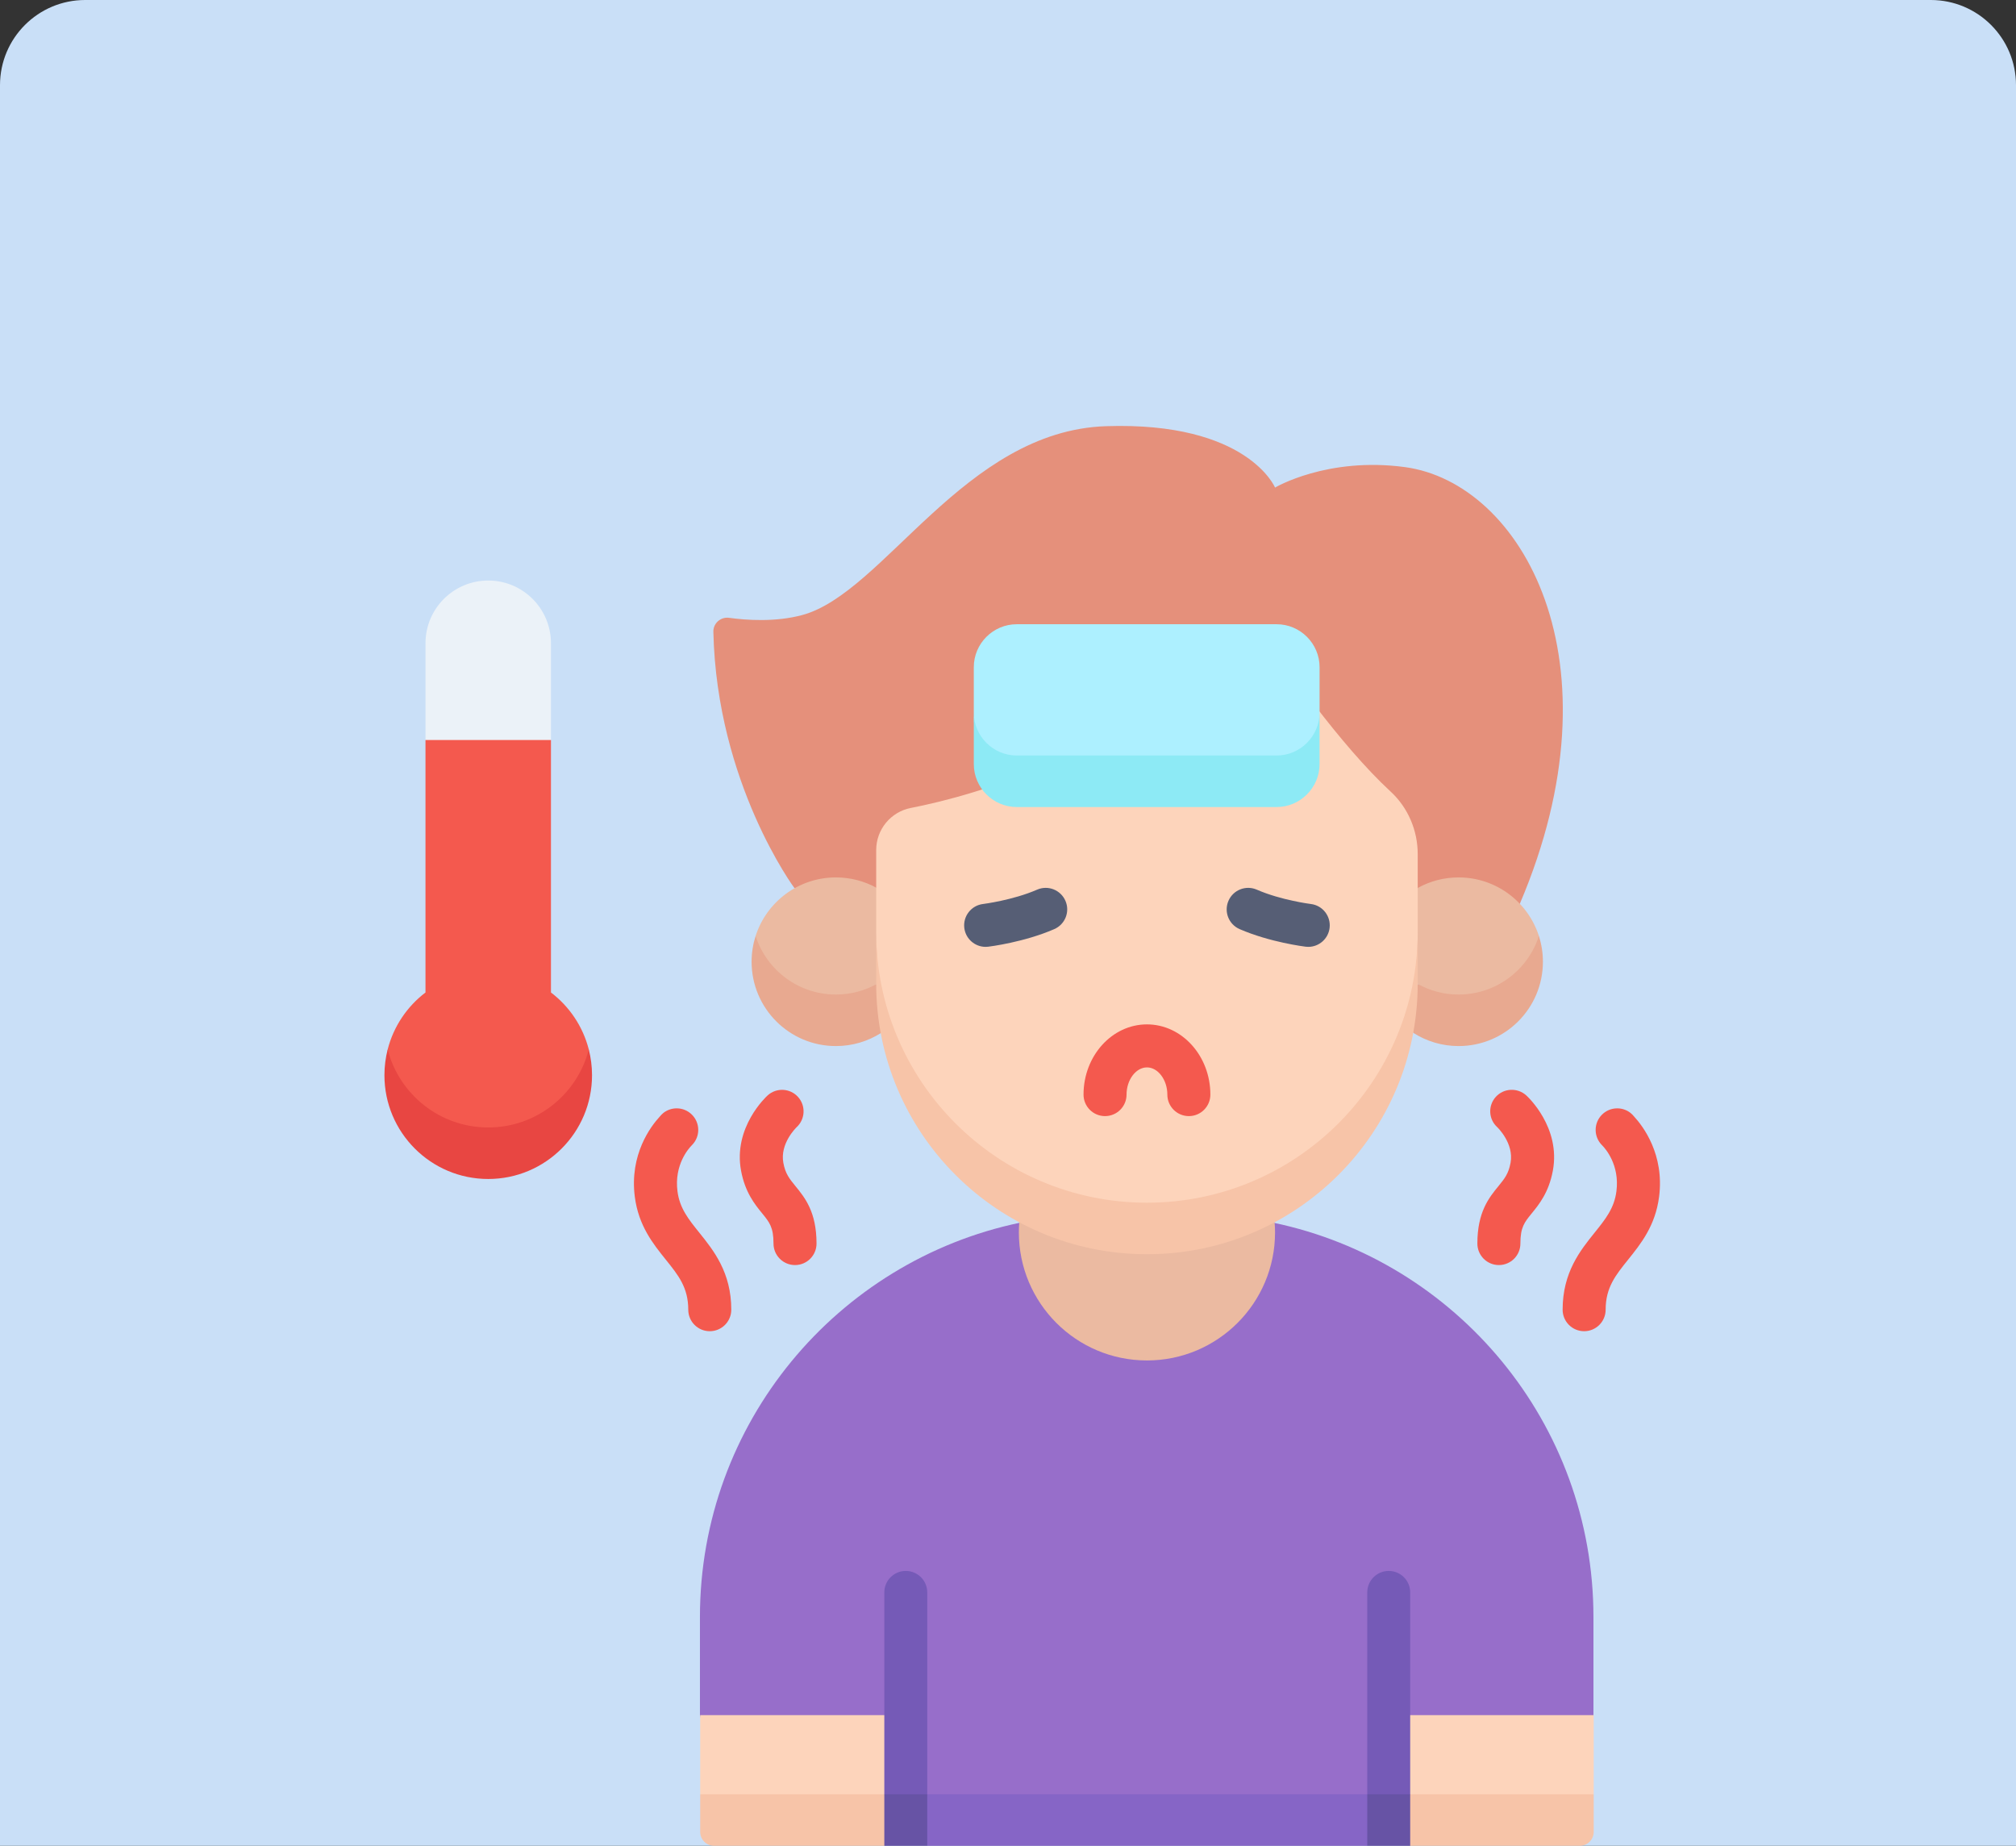 <svg width="142" height="130" viewBox="0 0 142 130" fill="none" xmlns="http://www.w3.org/2000/svg">
<rect x="0" y="0" width="142" height="130" fill="#333333" stroke="none"/>
<path d="M0 6C0 2.686 2.686 0 6 0H136C139.314 0 142 2.686 142 6V130H0V6Z" fill="#C9DFF7"/>
<path d="M34.389 40.887C31.949 40.887 29.97 42.865 29.97 45.306V52.119L34.389 53.877L38.808 52.119V45.306C38.808 42.865 36.83 40.887 34.389 40.887V40.887Z" fill="#EBF2F8"/>
<path d="M27.306 73.915C27.306 78.476 30.979 81.166 34.389 81.166C37.799 81.166 41.472 78.062 41.472 73.915C41.059 72.293 40.103 70.886 38.808 69.902V52.119H29.97V69.902C28.675 70.886 27.72 72.293 27.306 73.915V73.915Z" fill="#F4594E"/>
<path d="M89.701 86.118C87.036 87.533 83.996 88.336 80.769 88.336C77.541 88.336 74.501 87.533 71.836 86.118C58.966 88.812 49.301 100.223 49.301 113.894V120.8L51.058 126.371L80.769 128.129L110.479 126.371L112.237 120.8V113.894C112.237 100.223 102.571 88.812 89.701 86.118Z" fill="#976ECA"/>
<path d="M55.96 62.552C55.96 62.552 50.482 55.171 50.247 44.495C50.234 43.898 50.763 43.433 51.355 43.514C52.579 43.683 54.623 43.826 56.506 43.318C62.261 41.767 67.923 30.349 77.899 30.017C87.875 29.684 89.81 34.34 89.81 34.34C89.81 34.34 93.48 32.158 98.96 32.899C107.162 34.007 114.367 46.504 107.044 63.671L55.96 62.552Z" fill="#E5907B"/>
<path d="M53.223 65.922C53.223 69.623 56.232 71.804 58.88 71.804L61.738 69.312C61.738 69.296 64.231 65.938 64.231 65.922L61.737 62.529C60.889 62.062 59.915 61.797 58.879 61.797C56.232 61.797 53.99 63.529 53.223 65.922Z" fill="#EBBAA1"/>
<path d="M58.879 70.046C56.232 70.046 53.99 68.314 53.223 65.921C53.04 66.494 52.94 67.103 52.94 67.736C52.94 71.016 55.599 73.675 58.879 73.675C60.048 73.675 61.137 73.336 62.056 72.753L63.613 70.677L61.738 69.311C60.89 69.779 59.916 70.046 58.879 70.046Z" fill="#E8A990"/>
<path d="M108.394 65.922C108.394 69.623 105.385 71.804 102.738 71.804L99.879 69.312C99.879 69.296 97.386 65.938 97.386 65.922L99.88 62.529C100.728 62.062 101.702 61.797 102.738 61.797C105.385 61.797 107.627 63.529 108.394 65.922Z" fill="#EBBAA1"/>
<path d="M102.738 70.046C105.385 70.046 107.627 68.314 108.394 65.921C108.577 66.494 108.677 67.103 108.677 67.736C108.677 71.016 106.018 73.675 102.738 73.675C101.569 73.675 100.48 73.336 99.561 72.753L98.004 70.677L99.879 69.311C100.728 69.779 101.701 70.046 102.738 70.046V70.046Z" fill="#E8A990"/>
<path d="M80.787 86.465C91.32 86.465 99.859 78.344 99.859 65.635V60.159C99.859 58.49 99.179 56.883 97.952 55.752C94.391 52.466 90.427 46.783 88.835 44.41C88.469 43.865 87.693 43.814 87.25 44.298C79.217 53.072 68.811 55.995 64.155 56.905C62.736 57.182 61.716 58.427 61.716 59.872V65.635C61.715 78.199 70.254 86.465 80.787 86.465V86.465Z" fill="#FDD4BB"/>
<path d="M65.312 130H96.305L97.817 128.185L96.305 126.371H65.312L63.8 128.185L65.312 130Z" fill="#8665C6"/>
<path d="M112.255 126.371L105.025 128.129L97.796 126.371V120.8H112.255V126.371Z" fill="#FDD4BB"/>
<path d="M49.319 126.371L56.549 128.129L63.779 126.371V120.8H49.319V126.371Z" fill="#FDD4BB"/>
<path d="M112.255 126.371H99.329L97.817 128.185L99.329 130H111.279C111.818 130 112.255 129.562 112.255 129.023V126.371Z" fill="#F7C4A8"/>
<path d="M49.319 126.371H62.288L63.8 128.185L62.288 130H50.296C49.757 130 49.319 129.562 49.319 129.023V126.371Z" fill="#F7C4A8"/>
<path d="M71.795 86.086C71.777 86.32 71.765 86.556 71.765 86.796C71.765 91.779 75.804 95.818 80.787 95.818C85.77 95.818 89.81 91.779 89.81 86.796C89.81 86.556 89.797 86.32 89.779 86.086H71.795Z" fill="#EBBAA1"/>
<path d="M80.787 84.707C70.254 84.707 61.715 76.168 61.715 65.635V69.264C61.715 79.797 70.254 88.336 80.787 88.336C91.32 88.336 99.859 79.797 99.859 69.264V65.635C99.859 76.168 91.32 84.707 80.787 84.707V84.707Z" fill="#F7C4A8"/>
<path d="M99.329 126.371V112.154C99.329 111.319 98.652 110.642 97.817 110.642C96.982 110.642 96.305 111.319 96.305 112.154V126.371L97.817 128.185L99.329 126.371Z" fill="#755AB7"/>
<path d="M96.305 126.371H99.329V130H96.305V126.371Z" fill="#6753A5"/>
<path d="M65.312 126.371V112.154C65.312 111.319 64.635 110.642 63.8 110.642C62.965 110.642 62.288 111.319 62.288 112.154V126.371L63.8 128.185L65.312 126.371Z" fill="#755AB7"/>
<path d="M62.288 126.371H65.312V130H62.288V126.371Z" fill="#6753A5"/>
<path d="M71.616 54.969H89.921C91.585 54.969 92.946 52.822 92.946 50.187V46.989C92.946 45.326 91.585 43.965 89.921 43.965H71.616C69.952 43.965 68.591 45.326 68.591 46.989V50.187C68.591 53.816 69.952 54.969 71.616 54.969V54.969Z" fill="#ADF0FF"/>
<path d="M34.389 79.408C30.979 79.408 28.114 77.073 27.306 73.915C27.158 74.495 27.078 75.101 27.078 75.726C27.078 79.764 30.351 83.037 34.389 83.037C38.427 83.037 41.7 79.764 41.7 75.726C41.7 75.101 41.62 74.495 41.472 73.915C40.664 77.073 37.799 79.408 34.389 79.408V79.408Z" fill="#E84642"/>
<path d="M89.921 53.211H71.615C69.952 53.211 68.591 51.85 68.591 50.187V53.816C68.591 55.479 69.952 56.84 71.615 56.84H89.921C91.585 56.84 92.945 55.479 92.945 53.816V50.187C92.945 51.85 91.585 53.211 89.921 53.211V53.211Z" fill="#8DEAF5"/>
<path d="M69.608 66.677C69.71 66.665 72.129 66.365 74.26 65.438C75.027 65.104 75.379 64.212 75.045 63.445C74.711 62.677 73.818 62.325 73.051 62.659C71.335 63.406 69.263 63.666 69.243 63.669C68.413 63.77 67.822 64.525 67.922 65.355C68.015 66.124 68.668 66.688 69.424 66.688C69.485 66.688 69.546 66.684 69.608 66.677V66.677Z" fill="#565E75"/>
<path d="M87.314 65.438C89.445 66.364 91.864 66.664 91.967 66.677C92.028 66.684 92.089 66.688 92.15 66.688C92.906 66.688 93.56 66.123 93.652 65.354C93.752 64.524 93.16 63.769 92.33 63.669C92.309 63.666 90.252 63.411 88.523 62.659C87.754 62.325 86.863 62.677 86.529 63.444C86.195 64.212 86.547 65.104 87.314 65.438V65.438Z" fill="#565E75"/>
<path d="M77.835 78.608C78.672 78.608 79.35 77.93 79.35 77.093C79.35 76.055 80.008 75.178 80.787 75.178C81.566 75.178 82.224 76.055 82.224 77.093C82.224 77.93 82.903 78.608 83.739 78.608C84.576 78.608 85.254 77.93 85.254 77.093C85.254 74.367 83.25 72.148 80.787 72.148C78.324 72.148 76.32 74.367 76.32 77.093C76.32 77.93 76.998 78.608 77.835 78.608Z" fill="#F4594E"/>
<path d="M56.111 79.389C56.723 78.826 56.768 77.874 56.209 77.257C55.648 76.636 54.69 76.589 54.069 77.15C53.969 77.241 51.63 79.398 52.197 82.451C52.482 83.987 53.176 84.836 53.683 85.456C54.199 86.088 54.483 86.436 54.483 87.584C54.483 88.421 55.161 89.099 55.998 89.099C56.835 89.099 57.513 88.421 57.513 87.584C57.513 85.355 56.69 84.348 56.029 83.539C55.602 83.016 55.319 82.671 55.176 81.899C54.924 80.543 56.071 79.428 56.111 79.389V79.389Z" fill="#F4594E"/>
<path d="M105.546 83.539C104.884 84.348 104.061 85.355 104.061 87.584C104.061 88.421 104.74 89.099 105.576 89.099C106.413 89.099 107.091 88.421 107.091 87.584C107.091 86.436 107.376 86.088 107.892 85.456C108.399 84.836 109.093 83.987 109.378 82.452C109.944 79.398 107.605 77.241 107.505 77.15C106.884 76.589 105.921 76.632 105.36 77.252C104.798 77.873 104.841 78.826 105.462 79.388C105.474 79.399 106.653 80.526 106.398 81.899C106.255 82.671 105.973 83.016 105.546 83.539V83.539Z" fill="#F4594E"/>
<path d="M115.1 78.638C115.025 78.542 114.933 78.457 114.841 78.379C114.584 78.18 114.261 78.062 113.911 78.062C113.072 78.062 112.392 78.742 112.392 79.581C112.392 79.991 112.555 80.362 112.819 80.635C112.819 80.635 112.842 80.659 112.854 80.671C113.06 80.879 114.097 82.032 113.855 83.904C113.701 85.099 113.088 85.861 112.312 86.825C111.311 88.07 110.066 89.618 110.066 92.243C110.066 93.079 110.744 93.758 111.581 93.758C112.418 93.758 113.096 93.079 113.096 92.243C113.096 90.685 113.792 89.82 114.673 88.725C115.574 87.604 116.596 86.333 116.86 84.293C117.246 81.308 115.729 79.32 115.1 78.638V78.638Z" fill="#F4594E"/>
<path d="M49.993 93.758C50.831 93.758 51.509 93.079 51.509 92.243C51.509 89.618 50.263 88.07 49.263 86.825C48.487 85.861 47.874 85.099 47.719 83.904C47.477 82.032 48.514 80.879 48.72 80.671C48.732 80.659 48.755 80.635 48.755 80.635C49.019 80.362 49.182 79.991 49.182 79.581C49.182 78.742 48.502 78.062 47.664 78.062C47.314 78.062 46.99 78.18 46.733 78.379C46.641 78.457 46.549 78.542 46.475 78.638C45.845 79.32 44.328 81.308 44.714 84.293C44.978 86.333 46 87.604 46.902 88.725C47.783 89.82 48.479 90.685 48.479 92.243C48.478 93.079 49.157 93.758 49.993 93.758Z" fill="#F4594E"/>
</svg>
